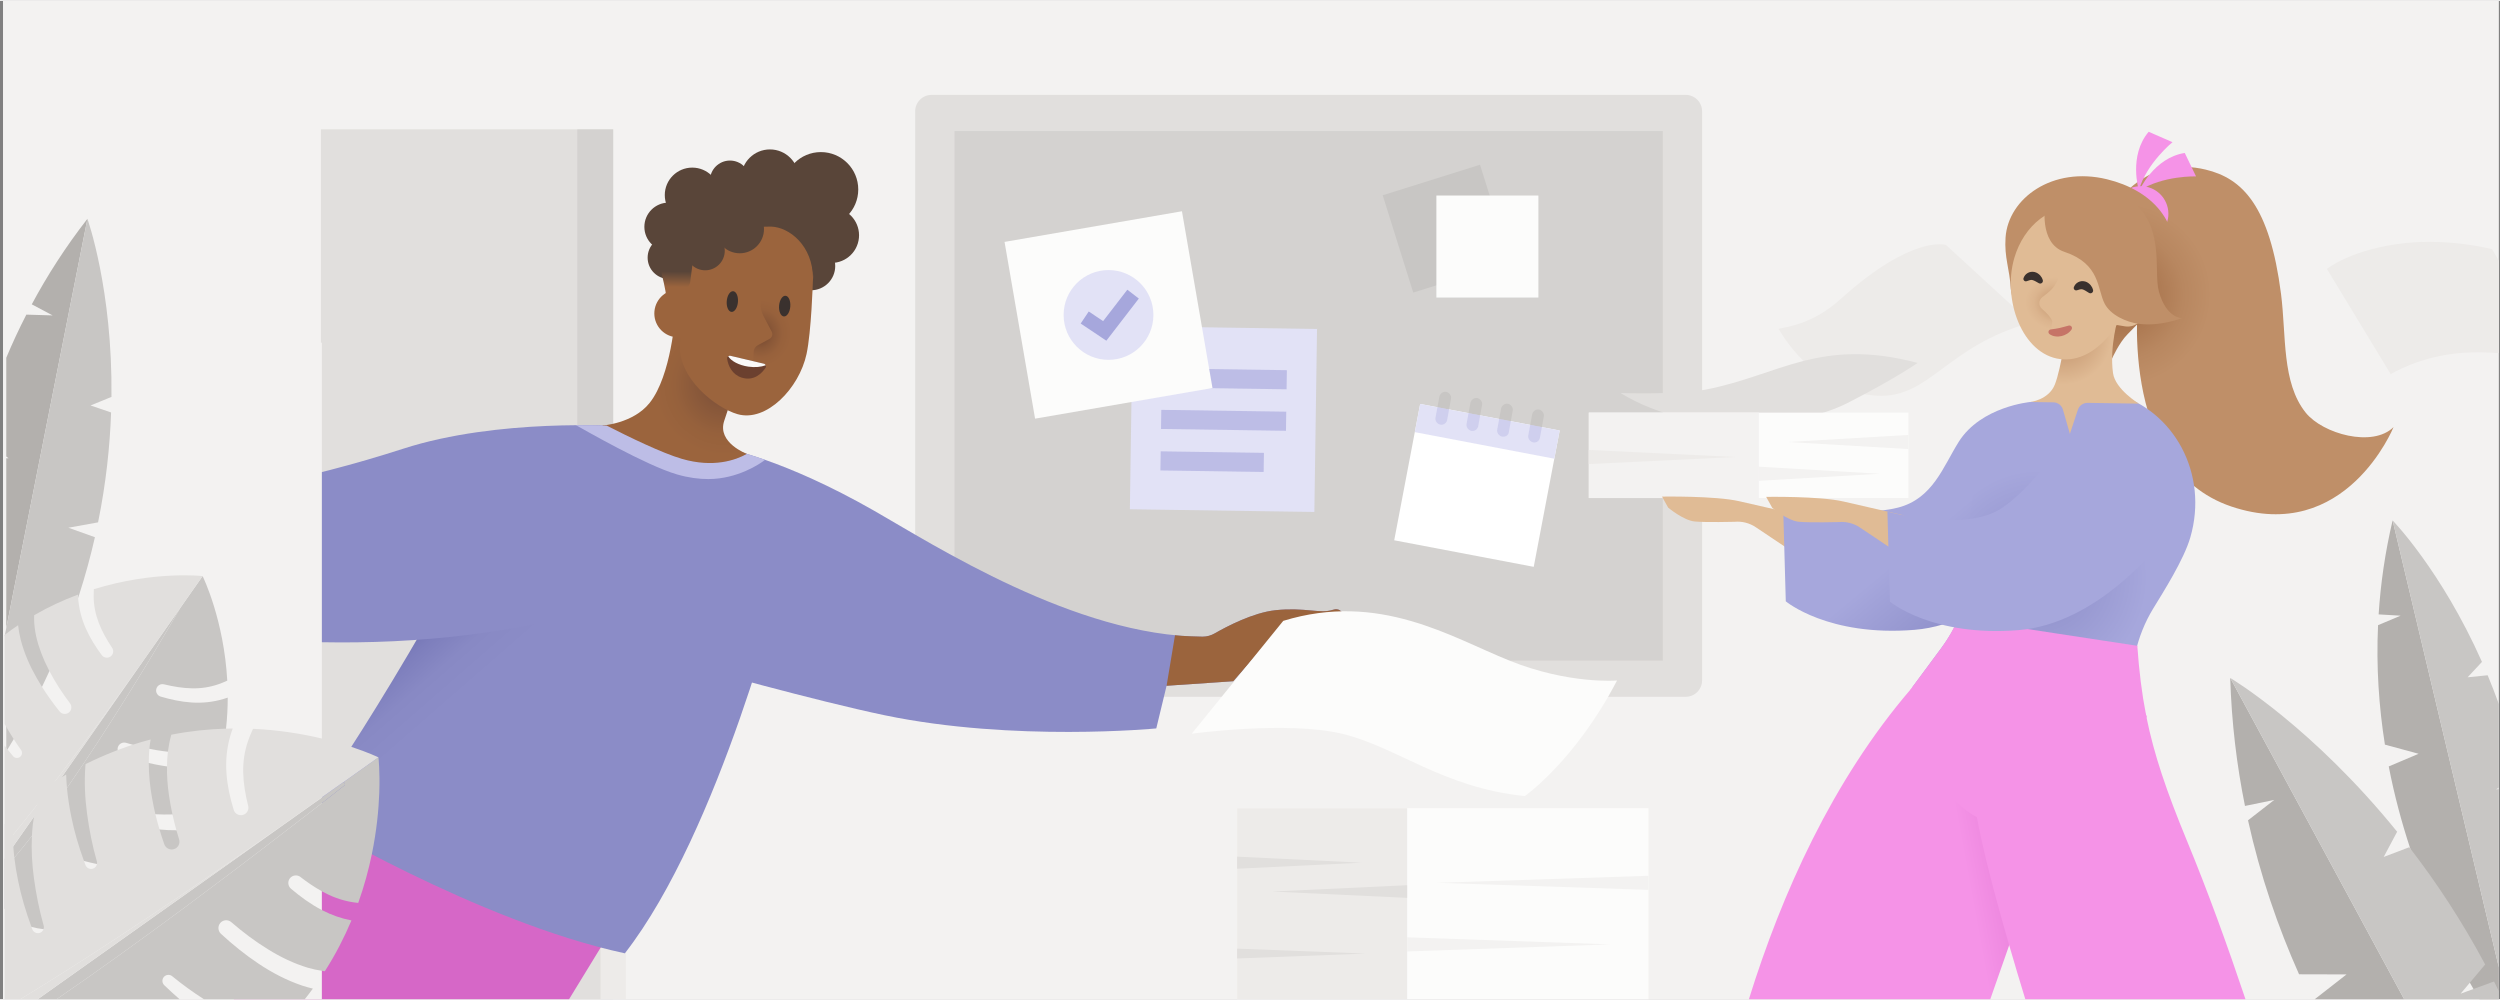 <svg width="550" height="220" viewBox="0 0 601 240" fill="none" xmlns="http://www.w3.org/2000/svg"><rect x="0" y="0" width="601" height="240" fill="#808080" stroke="none"/><g clip-path="url(#clip0)"><path d="M600.723 0H0.723V240H600.723V0Z" fill="#F3F2F1"></path><path d="M405.231 167.311H223.961C221.777 167.311 220.007 165.54 220.007 163.356V26.562C220.007 24.378 221.777 22.607 223.961 22.607H405.231C407.415 22.607 409.186 24.378 409.186 26.562V163.356C409.186 165.54 407.415 167.311 405.231 167.311Z" fill="#E1DFDD"></path><path opacity="0.5" d="M399.732 31.302H229.46V158.616H399.732V31.302Z" fill="#C8C6C4"></path><path d="M272.265 78.24L271.623 122.226L315.97 122.873L316.612 78.888L272.265 78.24Z" fill="#E2E2F6"></path><path d="M279.176 98.327L279.109 102.924L309.149 103.363L309.216 98.766L279.176 98.327Z" fill="#BDBDE6"></path><path d="M279.031 108.301L278.964 112.897L303.783 113.26L303.85 108.663L279.031 108.301Z" fill="#BDBDE6"></path><path d="M279.322 88.355L279.255 92.952L309.294 93.39L309.362 88.793L279.322 88.355Z" fill="#BDBDE6"></path><path d="M284.14 50.586L241.494 57.953L248.834 100.443L291.48 93.076L284.14 50.586Z" fill="#FCFCFB"></path><path d="M266.487 86.307C272.448 86.307 277.28 81.475 277.28 75.514C277.28 69.553 272.448 64.721 266.487 64.721C260.526 64.721 255.694 69.553 255.694 75.514C255.694 81.475 260.526 86.307 266.487 86.307Z" fill="#E2E2F6"></path><path d="M265.966 81.707L259.793 77.579L261.733 74.68L265.194 76.996L271.01 69.444L273.772 71.572L265.966 81.707Z" fill="#A6A7DC"></path><path d="M355.796 39.398L332.399 46.741L339.742 70.138L363.138 62.795L355.796 39.398Z" fill="#C8C6C4"></path><path d="M369.83 46.807H345.308V71.329H369.83V46.807Z" fill="#FCFCFB"></path><path d="M147.413 30.89H77.149V240H147.413V30.89Z" fill="#E1DFDD"></path><path opacity="0.5" d="M147.413 30.89H138.781V127.512H147.413V30.89Z" fill="#C8C6C4"></path><path d="M150.455 128.601H144.371V240H150.455V128.601Z" fill="#EDEBE9"></path><path d="M396.289 194.09H297.399V240H396.289V194.09Z" fill="#FCFCFB"></path><path d="M338.279 194.09H297.399V240H338.279V194.09Z" fill="#EDEBE9"></path><path d="M396.292 213.725L345.456 212.032L396.292 210.338V213.725Z" fill="#F3F2F1"></path><path d="M297.396 208.645L327.331 207.19L297.396 205.736V208.645Z" fill="#E1DFDD"></path><path d="M338.278 215.647L305.803 214.126L338.278 212.604V215.647Z" fill="#E1DFDD"></path><path d="M297.396 230.222L328.313 229.036L297.396 227.85V230.222Z" fill="#E1DFDD"></path><path d="M338.278 228.529L387.084 226.829L338.278 225.129V228.529Z" fill="#F3F2F1"></path><path d="M600.723 62.5V84.69C597.863 84.48 594.853 84.42 592.003 84.62C581.713 85.36 574.733 89.75 574.733 89.75L559.383 64.45C559.383 64.45 565.283 59.63 578.183 58.24C589.133 57.06 599.103 59.71 599.103 59.71L600.723 62.5Z" fill="#EDEBE9"></path><path d="M427.591 78.834C427.591 78.834 435.546 94.006 451.171 94.922C463.938 95.671 467.924 82.892 488.175 77.383L467.822 58.698C467.822 58.698 459.845 56.001 442.412 71.753C435.877 77.658 429.659 78.38 427.591 78.834Z" fill="#EDEBE9"></path><path d="M389.576 94.287C389.576 94.287 403.488 94.733 410.137 93.442C427.661 90.04 437.493 80.831 461.002 87.043C461.002 87.043 455.469 90.929 444.052 96.726C432.636 102.523 407.6 105.318 389.576 94.287Z" fill="url(#paint0_linear)"></path><path d="M458.78 99.001H381.951V119.525H458.78V99.001Z" fill="#FCFCFB"></path><path d="M422.835 99.001H381.951V119.525H422.835V99.001Z" fill="#F3F2F1"></path><path d="M381.951 111.363L417.204 109.663L381.951 107.963V111.363Z" fill="#EDEBE9"></path><path d="M458.78 107.757L429.737 106.057L458.78 104.357V107.757Z" fill="#F3F2F1"></path><path d="M422.835 115.39L451.878 113.691L422.835 111.991V115.39Z" fill="#F3F2F1"></path><path d="M435.989 135.847L422.072 126.531C420.582 125.534 418.796 125.079 417.011 125.24C417.011 125.24 410.098 125.421 407.404 125.165C404.71 124.91 401.026 121.834 401.026 121.834L399.55 119.179C399.55 119.179 412.347 118.971 418.101 120.29C423.854 121.608 432.557 123.6 432.557 123.6L435.989 135.847Z" fill="#E0BB95"></path><path d="M488.096 96.437C488.096 96.437 476.223 97.51 470.878 106.016C467.099 112.03 464.656 119.673 456.266 121.834C447.875 123.995 428.698 122.716 428.698 122.716L429.302 144.357C429.302 144.357 439.469 152.902 460.26 151.212C479.012 149.688 493.324 131.34 493.324 131.34L488.096 96.437Z" fill="url(#paint1_linear)"></path><path d="M509.953 47.338C509.953 47.338 516.87 37.358 530.251 40.575C539.034 42.685 545.63 49.177 548.359 70.461C549.643 80.484 548.496 91.776 554.29 99.002C558.372 104.094 570.393 107.461 575.407 102.474C575.407 102.474 563.947 130.824 536.436 121.573C508.529 112.189 514.187 69.779 514.187 69.779L509.953 47.338Z" fill="url(#paint2_radial)"></path><path d="M514.175 45.54C514.175 45.54 511.643 37.243 516.542 31.48L522.272 33.98C522.272 33.98 516.066 38.996 514.175 45.54Z" fill="#F593E7"></path><path d="M514.243 45.669C514.243 45.669 517.745 37.733 525.219 36.569L527.925 42.205C527.925 42.205 519.948 41.949 514.243 45.669Z" fill="#F593E7"></path><path d="M521.162 52.454C521.856 48.852 519.498 45.369 515.895 44.675C512.293 43.981 508.81 46.339 508.117 49.942C507.423 53.544 509.781 57.027 513.383 57.721C516.986 58.414 520.468 56.056 521.162 52.454Z" fill="#F593E7"></path><path d="M522.501 64.011C521.78 68.383 518.633 72.998 511.479 80.138C509.432 82.181 507.756 85.963 507.756 85.963C507.756 85.963 501.664 84.191 497.566 83.515C489.665 82.212 483.629 73.509 483.387 69.159C483.125 64.43 481.799 61.736 482.135 56.896C482.791 47.429 493.463 39.726 506.497 42.889C517.412 45.537 524.28 53.223 522.501 64.011Z" fill="url(#paint3_radial)"></path><path d="M488.491 153.586C505.446 156.513 516.632 173.713 513.475 192.002C510.318 210.292 494.013 222.746 477.057 219.819C460.102 216.892 448.916 199.693 452.073 181.403L488.491 153.586Z" fill="#F7B548"></path><path d="M496.169 189.31C495.849 190.25 495.249 191.99 494.409 194.38V194.39C492.479 199.96 489.289 209.1 485.459 220.04C484.669 222.29 483.849 224.63 483.009 227.03C481.549 231.19 480.029 235.54 478.469 240H420.439C428.309 214.7 440.489 187.5 459.289 165.55C459.469 165.4 459.659 165.26 459.839 165.12C464.949 161.35 470.729 161.15 476.169 163C480.659 164.52 484.919 167.44 488.369 170.91L488.529 171.07C489.379 171.94 490.179 172.84 490.919 173.76C491.119 174.01 491.319 174.25 491.509 174.5C495.469 179.67 497.519 185.36 496.169 189.31Z" fill="url(#paint4_linear)"></path><path d="M459.285 165.554C459.285 165.554 461.318 194.126 480.749 198.296C495.16 201.389 512.42 175.349 512.42 175.349L459.285 165.554Z" fill="#F593E7"></path><path d="M539.809 240H486.879C485.519 235.56 484.219 231.21 483.009 227.03C482.329 224.71 481.679 222.44 481.069 220.23C478.439 210.81 476.389 202.53 475.249 196.27C474.499 192.09 474.149 188.81 474.319 186.7C475.259 183.09 480.079 178.03 486.139 173.01C486.309 172.86 486.489 172.71 486.669 172.58C487.279 172.07 487.899 171.57 488.529 171.07C488.569 171.04 488.609 171.01 488.659 170.97C493.389 167.25 498.599 163.65 503.199 160.78C507.619 158.02 511.469 155.94 513.769 155.07C513.779 155.06 513.799 155.05 513.809 155.05C514.239 161.16 514.889 166.47 515.909 171.67C515.949 171.84 515.979 172.02 516.009 172.2V172.21C517.839 181.22 520.799 189.94 525.739 201.91C530.739 214.03 535.479 227.08 539.809 240Z" fill="#F593E7"></path><path d="M508.43 94.448C498.716 96.249 488.096 96.437 488.096 96.437C488.096 96.437 477.212 104.712 475.038 114.678C472.865 124.643 473.622 129.107 473.868 133.92C474.266 141.693 471.295 149.341 466.694 155.573L459.677 165.075L513.717 180.089L512.611 168.326C511.885 160.616 513.579 152.724 517.635 146.085C520.148 141.971 525.002 134.337 526.554 128.99C530.994 113.696 522.655 98.4 508.43 94.448Z" fill="url(#paint5_radial)"></path><path d="M466.694 155.573L459.285 165.554L513.806 180.701L516.07 171.985C511.056 162.52 513.452 157.754 513.806 155.052L470.764 148.487C469.673 150.985 468.32 153.37 466.694 155.573Z" fill="#F593E7"></path><path d="M507.965 89.475C507.079 83.01 509.264 75.957 509.264 75.957L496.997 77.733C496.997 77.733 495.559 88.328 493.977 92.261C492.499 95.939 488.096 96.437 488.096 96.437L493.632 96.521C494.754 96.538 495.72 97.319 495.971 98.413L497.603 104.093L499.472 98.447C499.763 97.371 500.747 96.629 501.862 96.646L514.187 96.834C514.187 96.834 508.504 93.402 507.965 89.475Z" fill="url(#paint6_radial)"></path><path d="M490.098 67.171C490.31 65.886 489.923 64.752 489.234 64.638C488.545 64.525 487.814 65.474 487.602 66.76C487.39 68.045 487.777 69.179 488.466 69.293C489.156 69.406 489.886 68.457 490.098 67.171Z" fill="#3A312E"></path><path d="M502.17 69.229C502.382 67.944 501.995 66.81 501.306 66.696C500.616 66.583 499.886 67.532 499.674 68.818C499.462 70.103 499.849 71.237 500.538 71.351C501.228 71.465 501.958 70.515 502.17 69.229Z" fill="#3A312E"></path><path d="M501.103 49.729C493.109 48.411 486.511 54.039 484.241 61.817C481.314 71.847 486.139 84.967 495.264 86.129C504.066 87.249 511.516 76.742 513.19 66.59C514.508 58.596 509.097 51.047 501.103 49.729Z" fill="#E0BB95"></path><path d="M495.91 61.785L486.991 60.314L485.807 77.56L492.798 80.656L495.91 61.785Z" fill="url(#paint7_radial)"></path><path d="M490.864 74.021C491.952 74.972 493.173 76.204 493.384 77.103C495.801 75.159 495.99 68.793 495.938 65.797C495.932 65.455 495.461 65.369 495.331 65.686C494.87 66.816 494.155 68.329 493.334 69.226C492.773 69.839 491.83 70.597 490.974 71.239C490.062 71.922 490.006 73.271 490.864 74.021Z" fill="#E0BB95"></path><path d="M510.854 78.256L506.717 77.573L508.017 69.69L512.154 70.373C514.331 70.732 515.805 72.787 515.446 74.964V74.964C515.087 77.141 513.031 78.615 510.854 78.256Z" fill="#E0BB95"></path><path d="M491.708 48.815C491.708 48.815 490.017 58.256 496.276 60.342C505 63.25 504.138 69.317 505.964 72.816C507.406 75.581 511.232 77.246 514.118 77.642C519.282 78.35 524.537 76.28 524.537 76.28C524.537 76.28 520.825 76.37 519.01 69.948C517.555 64.801 521.002 53.1 510.729 46.816C505.709 43.745 497.926 43.511 491.708 48.815Z" fill="#BF8F68"></path><path d="M461.023 135.914L447.106 126.598C445.617 125.601 443.83 125.145 442.045 125.307C442.045 125.307 435.132 125.488 432.438 125.232C429.744 124.977 426.06 121.901 426.06 121.901L424.584 119.246C424.584 119.246 437.381 119.038 443.135 120.356C448.888 121.674 457.591 123.667 457.591 123.667L461.023 135.914Z" fill="#E0BB95"></path><path d="M453.732 122.783L454.336 144.424C454.336 144.424 464.503 152.969 485.294 151.279C504.047 149.755 518.358 131.407 518.358 131.407L513.269 97.43C513.269 97.43 504.017 96.502 496.447 105.754C493.815 108.972 487.691 117.576 481.3 121.901C472.308 127.987 453.732 122.783 453.732 122.783Z" fill="#A6A7DC"></path><path d="M498.567 68.803C498.776 68.302 499.072 67.918 499.583 67.643C500.075 67.362 500.757 67.308 501.311 67.481C501.882 67.653 502.267 67.994 502.583 68.343C502.719 68.524 502.853 68.712 502.954 68.906C503.032 69.114 503.128 69.302 503.177 69.517C503.258 69.867 503.04 70.216 502.69 70.296C502.527 70.334 502.363 70.307 502.227 70.231L502.185 70.207C501.857 70.023 501.579 69.846 501.338 69.684C501.09 69.56 500.88 69.418 500.726 69.392C500.572 69.342 500.47 69.322 500.275 69.327C500.096 69.332 499.8 69.437 499.545 69.513L499.275 69.592C498.964 69.684 498.637 69.506 498.545 69.195C498.506 69.061 498.517 68.923 498.567 68.803Z" fill="#3A312E"></path><path d="M497.995 79.023C497.684 79.459 497.348 79.772 496.934 80.031C496.529 80.292 496.071 80.473 495.593 80.592C495.113 80.704 494.606 80.738 494.11 80.663C493.613 80.614 493.137 80.407 492.728 80.141C492.438 79.952 492.356 79.564 492.545 79.273C492.646 79.117 492.806 79.021 492.977 78.996L493.072 78.982C493.856 78.868 494.475 78.811 495.142 78.645C495.474 78.576 495.806 78.481 496.153 78.386C496.488 78.286 496.874 78.172 497.218 78.096L497.359 78.065C497.691 77.991 498.02 78.2 498.094 78.532C498.133 78.708 498.091 78.886 497.995 79.023Z" fill="#C67467"></path><path d="M486.461 66.637C486.655 66.133 486.934 65.743 487.425 65.45C487.897 65.152 488.564 65.058 489.131 65.199C489.715 65.338 490.118 65.665 490.454 66C490.598 66.176 490.739 66.359 490.85 66.549C490.936 66.754 491.039 66.939 491.097 67.152C491.191 67.498 490.986 67.855 490.64 67.949C490.478 67.993 490.313 67.972 490.175 67.901L490.131 67.878C489.797 67.707 489.513 67.544 489.269 67.394C489.019 67.287 488.807 67.155 488.654 67.139C488.501 67.099 488.392 67.084 488.191 67.102C488.006 67.118 487.712 67.237 487.458 67.32L487.195 67.407C486.886 67.509 486.553 67.341 486.452 67.032C486.407 66.898 486.414 66.759 486.461 66.637Z" fill="#3A312E"></path><path d="M600.723 232.36V240H596.073C595.593 239.21 595.113 238.4 594.623 237.55C594.333 237.06 594.043 236.55 593.753 236.04C588.983 227.63 583.643 216.66 579.413 203.76C577.383 197.6 575.603 191.01 574.253 184.05L581.433 181.01L573.333 178.81C571.893 169.76 571.223 160.13 571.683 150.09L577.103 147.81L571.823 147.5C572.293 140.17 573.363 132.63 575.183 124.91L600.723 232.36Z" fill="#B3B0AD"></path><path d="M600.723 189.11L600.073 189.56L600.723 189.5V232.36L575.183 124.91C575.183 124.91 586.903 136.94 596.663 158.92L593.213 162.62L598.033 162.13C598.953 164.35 599.863 166.66 600.723 169.06V189.11Z" fill="#C8C6C4"></path><path d="M1.113 150.765V152.425C0.983 152.525 0.853 152.625 0.723 152.735L1.113 150.765Z" fill="#F3F2F1"></path><path d="M174.692 107.669C174.692 107.669 188.351 110.126 210.206 122.618C224.427 130.746 258.708 152.801 289.101 152.856C290.137 152.858 291.146 152.569 292.043 152.052C294.761 150.487 301.195 147.078 306.604 146.496C313.67 145.735 317.365 147.415 320.408 146.401C323.451 145.386 324.161 150.255 319.293 150.965C314.424 151.675 305.258 153.522 305.258 153.522L296.472 163.563L280.446 164.657L277.97 174.912C277.97 174.912 243.751 178.219 212.658 171.745C196.214 168.321 167.341 160.239 167.341 160.239L174.692 107.669Z" fill="#8B8CC7"></path><path d="M280.446 164.657L296.472 163.563L305.258 153.522C305.258 153.522 314.424 151.675 319.293 150.965C324.161 150.255 323.451 145.386 320.408 146.401C317.365 147.415 313.67 145.735 306.605 146.496C301.195 147.078 294.761 150.486 292.043 152.052C291.146 152.569 290.137 152.858 289.101 152.856C289.101 152.856 284.064 152.745 282.469 152.514L280.446 164.657Z" fill="#9B643D"></path><path d="M124.749 118.66C120.558 132.271 131.814 147.816 149.889 153.381C167.964 158.946 186.014 152.423 190.204 138.812C194.395 125.2 177.984 108.089 165.064 104.09C146.998 98.498 128.939 105.048 124.749 118.66Z" fill="#8B8CC7"></path><path d="M150.693 217.17C150.693 217.17 148.153 221.42 144.403 227.59C142.203 231.22 139.583 235.51 136.813 240H56.263L40.243 233.37C52.663 222.13 65.303 206.45 73.073 196.2C73.073 196.19 73.083 196.19 73.093 196.19C73.093 196.18 73.093 196.17 73.103 196.17C73.103 196.17 73.153 196.11 73.243 195.98C74.133 194.81 74.953 193.72 75.703 192.71C75.723 192.69 75.733 192.66 75.753 192.64C76.343 191.85 76.883 191.11 77.373 190.44C77.433 190.36 77.483 190.29 77.543 190.21C79.583 187.41 80.753 185.73 80.753 185.73L83.683 187.05L91.173 190.41L150.693 217.17Z" fill="#D667C7"></path><path d="M121.747 114.406C135.276 119.995 188.351 138.021 188.351 138.021C188.351 138.021 173.172 199.471 150.216 228.978C114.844 221.356 73.103 196.173 73.103 196.173C73.103 196.173 94.182 167.499 121.747 114.406Z" fill="url(#paint8_linear)"></path><path d="M185.094 49.569C188.918 49.569 192.018 46.469 192.018 42.645C192.018 38.821 188.918 35.721 185.094 35.721C181.269 35.721 178.169 38.821 178.169 42.645C178.169 46.469 181.269 49.569 185.094 49.569Z" fill="#594539"></path><path d="M197.339 54.334C202.302 54.334 206.325 50.311 206.325 45.348C206.325 40.385 202.302 36.362 197.339 36.362C192.376 36.362 188.353 40.385 188.353 45.348C188.353 50.311 192.376 54.334 197.339 54.334Z" fill="#594539"></path><path d="M175.486 48.034C178.148 48.034 180.305 45.877 180.305 43.215C180.305 40.553 178.148 38.396 175.486 38.396C172.825 38.396 170.667 40.553 170.667 43.215C170.667 45.877 172.825 48.034 175.486 48.034Z" fill="#594539"></path><path d="M166.419 53.303C170.067 53.303 173.025 50.346 173.025 46.698C173.025 43.049 170.067 40.092 166.419 40.092C162.771 40.092 159.813 43.049 159.813 46.698C159.813 50.346 162.771 53.303 166.419 53.303Z" fill="#594539"></path><path d="M206.221 58.315C207.303 54.8 205.331 51.074 201.816 49.992C198.301 48.909 194.575 50.882 193.492 54.396C192.41 57.911 194.382 61.638 197.897 62.72C201.412 63.802 205.139 61.83 206.221 58.315Z" fill="#594539"></path><path d="M160.734 60.164C163.953 60.164 166.562 57.555 166.562 54.336C166.562 51.118 163.953 48.508 160.734 48.508C157.515 48.508 154.906 51.118 154.906 54.336C154.906 57.555 157.515 60.164 160.734 60.164Z" fill="#594539"></path><path d="M194.96 69.583C198.179 69.583 200.788 66.974 200.788 63.755C200.788 60.536 198.179 57.927 194.96 57.927C191.741 57.927 189.132 60.536 189.132 63.755C189.132 66.974 191.741 69.583 194.96 69.583Z" fill="#594539"></path><path d="M160.818 66.865C163.65 66.865 165.946 64.57 165.946 61.738C165.946 58.906 163.65 56.61 160.818 56.61C157.986 56.61 155.69 58.906 155.69 61.738C155.69 64.57 157.986 66.865 160.818 66.865Z" fill="#594539"></path><path d="M185.54 80.273C189.516 80.619 188.366 75.208 188.712 71.232L194.342 62.501C195.147 53.258 188.307 45.114 179.065 44.309L176.609 44.095C167.366 43.29 159.437 50.151 158.417 59.372C157.915 63.9 160.447 68.516 160.242 73.284C160.038 78.052 185.54 80.273 185.54 80.273Z" fill="url(#paint9_linear)"></path><path d="M308.493 149.054L286.493 176.183C286.493 176.183 309.396 173.053 322.578 176.183C335.759 179.314 346.788 189.159 366.57 191.177C366.57 191.177 378.714 182.667 388.735 163.389C388.735 163.389 377.201 164.378 362.867 158.611C348.794 152.949 331.561 141.969 308.493 149.054Z" fill="#FCFCFB"></path><path d="M148.707 102.249C148.707 102.249 119.754 100.299 96.932 107.67C74.11 115.041 46.558 121.01 31.039 118.66V149.173C31.039 149.173 80.163 160.713 132.634 148.962L162.384 129.096L148.707 102.249Z" fill="#8B8CC7"></path><path d="M144.764 102.092C144.764 102.092 152.176 101.666 156.172 96.657C161.424 90.072 162.34 75.396 162.34 75.396L172.131 78.41L180.708 81.051C180.708 81.051 175.738 96.077 174.1 100.972C172.334 106.249 179.592 108.931 179.592 108.931C179.592 108.931 173.784 113.278 163.435 110.155C155.661 107.809 144.764 102.092 144.764 102.092Z" fill="url(#paint10_radial)"></path><path d="M162.736 113.844C165.509 114.65 168.029 114.968 170.278 114.968C177.266 114.968 182.72 111.31 183.924 110.343C182.551 109.873 180.605 109.235 179.55 108.92C176.873 110.406 171.531 112.323 163.93 110.111C159.182 108.731 151.175 104.839 145.842 102.116C144.203 102.06 141.208 102.007 138.454 102.015C140.338 103.032 155.234 111.661 162.736 113.844Z" fill="#BDBDE6"></path><path d="M177.309 99.367C184.245 101.351 192.124 93.141 193.895 84.897C195.048 79.527 195.414 67.457 195.414 67.457C196.145 59.056 189.929 51.654 181.528 50.922C173.128 50.191 165.726 56.407 164.994 64.808L163.475 82.248C162.744 90.648 172.083 97.873 177.309 99.367Z" fill="#9B643D"></path><path d="M177.402 72.403C177.514 71.029 177.002 69.867 176.258 69.806C175.514 69.746 174.82 70.81 174.708 72.183C174.596 73.557 175.108 74.719 175.852 74.78C176.596 74.84 177.29 73.776 177.402 72.403Z" fill="#3A312E"></path><path d="M189.602 92.101L180.874 91.158L181.178 84.296C181.233 83.666 181.6 83.106 182.156 82.805L185.001 81.266C185.621 80.931 185.855 80.16 185.526 79.537L183.501 75.696C183.018 74.781 182.807 73.746 182.893 72.715L183.837 65.003L192.205 65.908L189.602 92.101Z" fill="url(#paint11_radial)"></path><path d="M175.6 85.332L183.639 87.233C184.082 87.338 184.286 87.849 184.033 88.227C183.216 89.445 181.307 91.541 178.266 90.566C176.046 89.853 175.025 87.741 174.8 86.029C174.742 85.586 175.165 85.23 175.6 85.332Z" fill="#6B402F"></path><path d="M183.639 87.233C183.85 87.283 184.002 87.428 184.081 87.605C182.978 88.026 181.485 88.175 179.875 87.936C177.612 87.599 175.779 86.6 175.058 85.454C175.207 85.343 175.4 85.285 175.6 85.333L183.639 87.233Z" fill="#FAF9F8"></path><path d="M189.987 73.5C190.099 72.126 189.587 70.964 188.843 70.903C188.099 70.842 187.405 71.906 187.293 73.28C187.181 74.653 187.693 75.816 188.437 75.876C189.181 75.937 189.875 74.873 189.987 73.5Z" fill="#3A312E"></path><path d="M157.324 74.627C157.032 77.78 159.351 80.573 162.504 80.865C162.718 80.885 165.487 81.116 165.697 81.112C168.581 81.062 168.47 78.624 168.743 75.685C169.013 72.774 169.786 69.376 167.002 68.764C166.771 68.713 163.804 69.469 163.563 69.447C160.41 69.155 157.617 71.474 157.324 74.627Z" fill="#9B643D"></path><path d="M168.808 45.203L196.648 45.21L197.82 57.582L195.456 66.811C195.421 58.797 189.711 54.407 185.383 54.276C182.509 54.189 173.917 55.141 173.917 55.141C170.751 54.865 167.827 56.851 166.916 59.895L165.931 67.557C165.781 68.723 164.733 69.559 163.562 69.447L164.258 56.029L168.808 45.203Z" fill="url(#paint12_linear)"></path><path d="M177.838 60.689C181.056 60.689 183.666 58.08 183.666 54.861C183.666 51.642 181.056 49.033 177.838 49.033C174.619 49.033 172.01 51.642 172.01 54.861C172.01 58.08 174.619 60.689 177.838 60.689Z" fill="#594539"></path><path d="M169.533 60.766C172.752 60.766 175.361 58.157 175.361 54.938C175.361 51.72 172.752 49.11 169.533 49.11C166.314 49.11 163.705 51.72 163.705 54.938C163.705 58.157 166.314 60.766 169.533 60.766Z" fill="#594539"></path><path d="M174.028 61.461C174.792 58.978 173.399 56.347 170.917 55.582C168.434 54.818 165.803 56.211 165.038 58.693C164.274 61.176 165.667 63.807 168.149 64.572C170.632 65.336 173.263 63.943 174.028 61.461Z" fill="#594539"></path><path d="M77.373 82.17H28.763V240H77.373V82.17Z" fill="#F3F2F1"></path><path d="M21.016 52.405L1.506 150.765V109.965L2.046 109.985L1.506 109.535V85.805C2.956 82.345 4.556 78.885 6.336 75.435L12.656 75.625L7.636 72.965C11.366 66.005 15.786 59.115 21.016 52.405Z" fill="#B3B0AD"></path><path d="M26.796 95.215L21.766 97.275L26.706 98.955C26.426 107.055 25.496 115.945 23.576 125.375L16.436 126.665L22.816 128.945C21.796 133.445 20.546 138.075 19.026 142.785C17.146 148.645 14.846 154.645 12.066 160.735C11.486 162.005 10.886 163.285 10.266 164.565C8.246 168.735 5.996 172.935 3.486 177.165C2.996 178.005 2.496 178.845 1.976 179.685C1.816 179.945 1.666 180.195 1.506 180.455V152.425C1.376 152.525 1.246 152.625 1.116 152.735L1.506 150.765L21.016 52.405C21.016 52.405 27.096 69.385 26.796 95.215Z" fill="#C8C6C4"></path><path d="M54.746 167.505C54.746 169.905 54.616 172.395 54.336 174.965C54.196 176.295 54.006 177.635 53.776 179.005C53.356 179.205 52.916 179.385 52.486 179.535C51.146 180.005 49.726 180.325 48.276 180.525C45.696 180.855 43.026 180.815 40.366 180.515C40.016 180.475 39.656 180.435 39.306 180.385C38.166 180.235 37.036 180.045 35.906 179.815C34.566 179.535 33.236 179.215 31.906 178.835C31.376 178.695 30.846 178.535 30.316 178.375C29.486 178.125 28.596 178.595 28.336 179.425C28.266 179.665 28.246 179.905 28.286 180.125C28.376 180.695 28.766 181.185 29.346 181.385C31.446 182.105 33.586 182.735 35.766 183.225C36.766 183.465 37.766 183.665 38.776 183.835C39.226 183.915 39.686 183.985 40.146 184.045C42.946 184.445 45.806 184.575 48.706 184.305C50.096 184.155 51.476 183.915 52.846 183.545C52.176 186.315 51.316 189.115 50.206 191.965C49.926 192.695 49.626 193.405 49.346 194.095C47.476 194.875 45.256 195.305 43.036 195.485C42.516 195.525 41.986 195.565 41.456 195.585C40.106 195.635 38.736 195.615 37.356 195.545C36.046 195.485 34.736 195.355 33.426 195.185C30.196 194.775 26.976 194.145 23.806 193.265V193.275C23.156 193.085 22.486 193.475 22.306 194.115C22.136 194.725 22.476 195.365 23.056 195.585C26.246 196.755 29.526 197.745 32.896 198.405C34.696 198.755 36.506 199.045 38.346 199.205C39.686 199.345 41.036 199.405 42.406 199.395C42.686 199.395 42.976 199.395 43.256 199.385C44.496 199.345 45.746 199.265 47.006 199.075C45.166 202.675 43.136 205.775 41.016 208.445C40.206 208.595 39.376 208.685 38.546 208.755C35.396 209.015 32.146 208.875 28.926 208.465C27.056 208.225 25.176 207.905 23.306 207.515C22.256 207.295 21.216 207.045 20.186 206.775C19.896 206.705 19.606 206.625 19.316 206.545H19.306C18.666 206.365 17.986 206.745 17.806 207.385C17.646 208.005 17.976 208.635 18.556 208.845C21.756 210.025 25.036 211.015 28.406 211.675C31.296 212.245 34.226 212.645 37.236 212.665C27.886 221.905 17.386 223.975 10.466 223.175C9.406 223.055 8.436 222.865 7.556 222.625V222.615C7.206 222.525 6.876 222.425 6.556 222.315C3.956 221.405 2.236 219.915 1.116 218.245V208.605C1.876 207.785 2.646 206.905 3.446 205.985V205.975C4.816 204.375 6.226 202.615 7.676 200.755C10.416 197.235 13.256 193.305 16.096 189.225C18.566 185.675 21.026 182.005 23.406 178.365C33.566 162.825 42.206 147.935 43.396 145.865L43.426 145.825C43.426 145.825 43.426 145.815 43.436 145.815L48.706 138.295C48.916 138.715 53.826 148.895 54.636 163.425C54.456 163.505 54.296 163.565 54.126 163.655C53.616 163.875 53.106 164.085 52.586 164.265C50.536 164.985 48.386 165.325 46.166 165.275C43.936 165.235 41.676 164.855 39.436 164.315H39.416C38.596 164.105 37.776 164.615 37.576 165.425C37.376 166.225 37.846 167.025 38.616 167.255C40.996 167.955 43.456 168.505 46.016 168.675C48.576 168.855 51.246 168.585 53.746 167.825C54.076 167.725 54.406 167.615 54.746 167.505Z" fill="#C8C6C4"></path><path d="M43.396 145.865C42.206 147.935 33.566 162.825 23.406 178.365C21.026 182.005 18.566 185.675 16.096 189.225C13.256 193.305 10.416 197.235 7.676 200.755C6.226 202.615 4.816 204.375 3.446 205.975V205.985C2.646 206.905 1.876 207.785 1.116 208.605V206.215L3.196 203.245V203.235L8.186 196.115L14.816 186.655L34.776 158.155L35.826 156.665L37.146 154.785C37.426 154.395 37.696 154.025 37.956 153.645L38.356 153.065C38.626 152.685 38.886 152.315 39.136 151.955C39.376 151.615 39.606 151.285 39.816 150.975L39.846 150.935L40.936 149.385L41.066 149.195L41.406 148.705L41.926 147.965L42.296 147.435L43.396 145.865Z" fill="#C8C6C4"></path><path d="M34.776 158.155L14.796 186.665H14.786L8.196 196.065V196.075L3.196 203.195C3.196 203.195 3.196 203.195 3.196 203.205L1.116 206.175V202.915C1.766 202.155 2.426 201.355 3.106 200.535C4.946 198.305 6.886 195.875 8.886 193.315V193.305C10.326 191.465 11.786 189.565 13.256 187.625C13.256 187.625 13.266 187.625 13.266 187.615C20.946 177.525 28.926 166.415 34.776 158.155Z" fill="#E1DFDD"></path><path d="M48.706 138.285V138.295L43.436 145.815C43.466 145.745 43.496 145.705 43.516 145.675C43.396 145.835 42.976 146.445 42.296 147.435L41.926 147.965L41.406 148.705L41.066 149.195L40.936 149.385L39.846 150.935L39.816 150.975C39.606 151.285 39.376 151.615 39.136 151.955C38.886 152.315 38.626 152.685 38.356 153.065L37.146 154.785L35.826 156.665L34.776 158.155C28.926 166.415 20.946 177.525 13.266 187.615C13.266 187.625 13.256 187.625 13.256 187.625C11.786 189.565 10.326 191.465 8.886 193.305V193.315C6.886 195.875 4.946 198.305 3.106 200.535C2.426 201.355 1.766 202.155 1.116 202.915V179.075C1.266 179.285 1.426 179.485 1.586 179.685C2.096 180.325 2.616 180.965 3.146 181.585C3.536 182.065 4.256 182.155 4.776 181.795C5.326 181.405 5.456 180.645 5.066 180.095H5.056C4.376 179.135 3.716 178.155 3.096 177.165C2.396 176.075 1.746 174.965 1.116 173.835V152.425C2.186 151.605 3.266 150.835 4.346 150.105C4.476 151.295 4.706 152.485 4.986 153.625C5.846 156.905 7.196 159.955 8.826 162.795C9.166 163.395 9.516 163.985 9.876 164.565C11.236 166.765 12.736 168.855 14.336 170.845C14.866 171.495 15.836 171.625 16.526 171.115C17.226 170.585 17.356 169.595 16.846 168.895C14.976 166.425 13.286 163.835 11.876 161.125C11.806 160.995 11.736 160.865 11.676 160.735C10.346 158.165 9.306 155.475 8.686 152.745C8.386 151.315 8.196 149.865 8.196 148.445C8.196 148.195 8.196 147.945 8.216 147.695C11.716 145.665 15.226 144.055 18.636 142.785C18.676 142.775 18.706 142.755 18.746 142.745C18.746 142.925 18.756 143.105 18.766 143.275C18.916 145.875 19.566 148.485 20.606 150.825C21.636 153.175 22.986 155.305 24.466 157.295C24.936 157.935 25.856 158.105 26.526 157.655C27.236 157.185 27.426 156.245 26.956 155.535L26.946 155.525C25.666 153.605 24.536 151.605 23.746 149.535C22.946 147.455 22.526 145.325 22.516 143.145C22.506 142.595 22.526 142.045 22.556 141.485V141.445C37.026 136.965 48.706 138.285 48.706 138.285Z" fill="#E1DFDD"></path><path d="M37.15 154.789L37.953 153.648C37.695 154.021 37.424 154.395 37.15 154.789Z" fill="#C8C6C4"></path><path d="M38.358 153.064L39.134 151.958C38.886 152.317 38.629 152.69 38.358 153.064Z" fill="#C8C6C4"></path><path d="M39.133 151.958L39.818 150.974C39.603 151.289 39.377 151.62 39.133 151.958Z" fill="#C8C6C4"></path><path d="M41.922 147.968L41.405 148.701C41.59 148.44 41.759 148.2 41.922 147.968Z" fill="#E1DFDD"></path><path d="M43.4 145.869L41.922 147.968C42.965 146.463 43.543 145.62 43.543 145.62C43.543 145.62 43.502 145.689 43.425 145.821L43.4 145.869Z" fill="#E1DFDD"></path><path d="M91.176 190.41C91.036 194.35 90.566 199.44 89.386 205.17C88.626 208.84 87.576 212.78 86.116 216.86C83.686 216.63 81.326 215.98 79.056 214.92C78.546 214.68 78.046 214.43 77.546 214.16C77.486 214.12 77.426 214.09 77.376 214.06C75.596 213.08 73.886 211.91 72.246 210.64L72.226 210.62C71.436 210.02 70.306 210.16 69.686 210.95C69.096 211.72 69.216 212.81 69.946 213.44C72.176 215.33 74.576 217.11 77.276 218.52C77.306 218.54 77.346 218.56 77.376 218.57C77.436 218.6 77.486 218.63 77.546 218.66C79.696 219.78 82.066 220.61 84.486 221.07C82.796 225.09 80.696 229.21 78.086 233.29C77.906 233.27 77.726 233.24 77.546 233.21C77.486 233.21 77.426 233.2 77.376 233.18C76.256 233.02 75.136 232.76 74.026 232.45C70.686 231.45 67.436 229.89 64.376 227.98C61.296 226.09 58.376 223.88 55.606 221.49C54.836 220.81 53.636 220.89 52.966 221.67C52.306 222.44 52.376 223.59 53.106 224.28C55.916 226.87 58.916 229.31 62.146 231.46C65.376 233.62 68.866 235.46 72.676 236.75C73.506 237.02 74.356 237.26 75.216 237.46C74.596 238.31 73.956 239.15 73.276 240H48.996C46.376 238.31 43.836 236.48 41.406 234.49C40.906 234.07 40.206 234.05 39.696 234.4C39.576 234.47 39.466 234.57 39.376 234.68C38.896 235.27 38.946 236.11 39.476 236.63C40.666 237.78 41.896 238.91 43.156 240H13.636C18.726 236.51 23.766 232.96 28.766 229.36C33.996 225.61 39.186 221.81 44.356 217.99C45.116 217.42 45.866 216.86 46.626 216.29C51.946 212.32 57.256 208.34 62.536 204.3C66.056 201.62 69.576 198.92 73.076 196.2C73.076 196.19 73.086 196.19 73.096 196.19C73.106 196.18 73.116 196.18 73.116 196.18C74.536 195.07 75.956 193.97 77.376 192.87C77.436 192.82 77.486 192.78 77.546 192.74C79.296 191.37 81.046 190 82.786 188.63C82.956 188.51 82.996 188.26 82.866 188.08C82.766 187.94 82.586 187.88 82.426 187.94L83.686 187.05L90.976 181.87C90.976 181.87 91.366 185.11 91.176 190.41Z" fill="#C8C6C4"></path><path d="M82.786 188.63C81.046 190 79.296 191.37 77.546 192.74C77.486 192.78 77.436 192.82 77.376 192.87C75.956 193.97 74.536 195.07 73.116 196.18C73.116 196.18 73.106 196.18 73.096 196.19C73.086 196.19 73.076 196.19 73.076 196.2C69.576 198.92 66.056 201.62 62.536 204.3C57.256 208.34 51.946 212.32 46.626 216.29C45.866 216.86 45.116 217.42 44.356 217.99C39.186 221.81 33.996 225.61 28.766 229.36C23.766 232.96 18.726 236.51 13.636 240H9.106L28.766 226.04L75.406 192.92H75.416L75.706 192.71L77.376 191.53L77.546 191.41L82.416 187.95L82.426 187.94C82.586 187.88 82.766 187.94 82.866 188.08C82.996 188.26 82.956 188.51 82.786 188.63Z" fill="#C8C6C4"></path><path d="M82.416 187.95L77.546 191.41L77.376 191.53L75.706 192.71L75.416 192.92H75.406L28.766 226.02L9.066 240H4.896C12.936 235.11 20.886 230.03 28.766 224.84C33.416 221.79 38.046 218.7 42.656 215.59C53.666 208.14 64.606 200.57 75.456 192.86C75.556 192.8 75.656 192.73 75.756 192.64C76.296 192.27 76.836 191.89 77.376 191.49C77.436 191.47 77.486 191.43 77.546 191.37C79.136 190.26 80.726 189.12 82.306 187.99C82.336 187.97 82.376 187.95 82.416 187.95Z" fill="#E1DFDD"></path><path d="M90.976 181.87L83.686 187.05L82.426 187.94L82.416 187.95C82.376 187.95 82.336 187.97 82.306 187.99C80.726 189.12 79.136 190.26 77.546 191.37C77.486 191.43 77.436 191.47 77.376 191.49C76.836 191.89 76.296 192.27 75.756 192.64C75.656 192.73 75.556 192.8 75.456 192.86C64.606 200.57 53.666 208.14 42.656 215.59C38.046 218.7 33.416 221.79 28.766 224.84C20.886 230.03 12.936 235.11 4.896 240H1.116V197.96C1.816 197.15 2.566 196.34 3.366 195.54C3.216 196.8 3.156 198.06 3.116 199.3C3.106 199.71 3.106 200.12 3.106 200.53C3.106 201.42 3.146 202.31 3.196 203.19C3.196 203.19 3.196 203.19 3.196 203.2V203.24C3.256 204.15 3.336 205.07 3.446 205.97V205.98C3.666 207.86 3.976 209.72 4.356 211.55C5.116 215.34 6.236 219.02 7.556 222.61V222.62C7.616 222.82 7.696 223 7.766 223.2C8.026 223.89 8.786 224.29 9.506 224.08C9.656 224.04 9.786 223.98 9.906 223.9C10.166 223.72 10.366 223.46 10.466 223.17C10.566 222.9 10.586 222.6 10.496 222.3C9.436 218.55 8.676 214.73 8.156 210.92C7.696 207.52 7.506 204.09 7.676 200.75C7.696 200.34 7.716 199.93 7.746 199.53C7.826 198.38 7.966 197.23 8.186 196.11C8.186 196.09 8.186 196.08 8.196 196.07V196.06C8.366 195.11 8.596 194.18 8.886 193.31V193.3C9.336 191.91 9.916 190.65 10.676 189.6C10.796 189.43 10.936 189.25 11.086 189.08C11.786 188.59 12.506 188.1 13.256 187.62C13.256 187.62 13.266 187.62 13.266 187.61C13.766 187.3 14.266 186.98 14.786 186.66H14.796C14.806 186.65 14.806 186.65 14.816 186.65C15.176 186.42 15.536 186.21 15.906 185.99C15.936 187.07 15.996 188.15 16.096 189.22C16.306 191.55 16.676 193.85 17.136 196.12C17.866 199.76 18.926 203.31 20.186 206.77C20.306 207.1 20.426 207.43 20.546 207.76C20.806 208.45 21.566 208.84 22.286 208.64C22.836 208.49 23.216 208.04 23.306 207.51C23.356 207.3 23.346 207.08 23.286 206.86L23.276 206.85C22.206 203.11 21.456 199.29 20.936 195.47C20.416 191.66 20.246 187.81 20.516 184.09C20.536 183.88 20.546 183.69 20.576 183.49C22.706 182.43 24.976 181.42 27.386 180.47C27.686 180.35 27.986 180.24 28.286 180.12C28.446 180.06 28.606 180 28.766 179.94C29.816 179.54 30.866 179.18 31.906 178.83C33.356 178.36 34.786 177.94 36.216 177.57C36.076 178.32 35.976 179.07 35.906 179.81V179.84C35.806 180.97 35.766 182.1 35.766 183.22C35.766 186.06 36.056 188.86 36.546 191.6C36.776 192.92 37.046 194.24 37.356 195.54C37.656 196.77 37.986 197.99 38.346 199.2C38.696 200.4 39.086 201.58 39.496 202.76C39.836 203.71 40.866 204.24 41.836 203.93C42.826 203.62 43.366 202.57 43.056 201.58C42.826 200.85 42.616 200.12 42.406 199.39C42.056 198.13 41.736 196.85 41.456 195.58C41.116 194.04 40.836 192.5 40.616 190.95C40.276 188.64 40.106 186.33 40.146 184.04C40.156 182.85 40.226 181.67 40.366 180.51C40.366 180.45 40.376 180.38 40.386 180.32C40.566 178.98 40.826 177.68 41.186 176.42C45.736 175.53 50.146 175.08 54.336 174.96C54.876 174.94 55.416 174.93 55.946 174.93C55.746 175.47 55.556 176.03 55.396 176.59C54.516 179.55 54.216 182.72 54.446 185.74C54.666 188.78 55.326 191.69 56.186 194.49C56.466 195.41 57.406 195.95 58.346 195.72C59.326 195.48 59.906 194.49 59.666 193.53L59.656 193.51C58.996 190.86 58.526 188.18 58.466 185.54C58.406 182.91 58.786 180.36 59.636 177.93C59.836 177.31 60.076 176.71 60.346 176.1C60.476 175.8 60.606 175.5 60.746 175.18C60.776 175.13 60.806 175.07 60.836 175.01C67.126 175.29 72.746 176.24 77.376 177.34C77.436 177.35 77.486 177.37 77.546 177.38C80.196 178.02 82.516 178.7 84.456 179.34C88.606 180.71 90.976 181.87 90.976 181.87Z" fill="#E1DFDD"></path><path d="M556.483 240L564.103 234.05L552.693 234.02C547.633 222.67 543.363 210.31 540.423 197L546.723 192.1L539.693 193.55C537.713 183.78 536.473 173.51 536.143 162.77L536.153 162.78L577.953 240H556.483Z" fill="#B3B0AD"></path><path d="M600.723 238.06V240H577.953L536.153 162.78C536.753 163.14 556.053 174.79 576.273 199.75L573.043 205.81L579.193 203.47C579.263 203.57 579.343 203.66 579.413 203.76C585.603 211.78 591.773 221.07 597.433 231.66L593.753 236.04L591.533 238.68L594.623 237.55L599.563 235.75C599.953 236.51 600.333 237.28 600.723 238.06Z" fill="#C8C6C4"></path><path d="M341.406 96.916L335.169 129.684L368.709 136.068L374.946 103.3L341.406 96.916Z" fill="white"></path><path d="M368.565 106.139C367.839 105.991 367.255 105.222 367.403 104.496L368.331 99.41C368.479 98.684 369.248 98.1 369.973 98.247C370.699 98.395 371.284 99.163 371.136 99.889L370.207 104.976C370.054 105.807 369.396 106.292 368.565 106.139Z" fill="#C8C6C4"></path><path d="M361.092 104.755C360.366 104.607 359.782 103.838 359.929 103.113L360.858 98.026C361.005 97.3 361.774 96.716 362.5 96.863C363.226 97.011 363.81 97.78 363.663 98.505L362.734 103.592C362.685 104.429 361.922 104.909 361.092 104.755Z" fill="#C8C6C4"></path><path d="M353.723 103.377C352.997 103.23 352.413 102.461 352.56 101.735L353.489 96.648C353.637 95.923 354.405 95.338 355.131 95.486C355.857 95.633 356.441 96.402 356.294 97.128L355.365 102.215C355.211 103.045 354.449 103.525 353.723 103.377Z" fill="#C8C6C4"></path><path d="M346.256 101.889C345.53 101.742 344.946 100.973 345.093 100.247L346.022 95.16C346.17 94.434 346.938 93.85 347.664 93.998C348.39 94.145 348.974 94.914 348.827 95.64L347.898 100.727C347.744 101.557 346.982 102.037 346.256 101.889Z" fill="#C8C6C4"></path><path d="M341.407 96.912L340.117 103.688L373.657 110.073L374.947 103.296L341.407 96.912Z" fill="#E2E2F6"></path><path opacity="0.5" d="M367.402 104.496C367.255 105.222 367.839 105.991 368.565 106.139C369.395 106.292 370.053 105.807 370.207 104.976L370.663 102.479L367.868 101.947L367.402 104.496Z" fill="#BDBDE6"></path><path opacity="0.5" d="M359.929 103.113C359.782 103.839 360.366 104.608 361.092 104.755C361.922 104.909 362.685 104.429 362.734 103.593L363.197 101.058L360.402 100.526L359.929 103.113Z" fill="#BDBDE6"></path><path opacity="0.5" d="M352.561 101.735C352.413 102.461 352.997 103.23 353.723 103.377C354.449 103.525 355.211 103.045 355.365 102.215L355.832 99.656L353.037 99.124L352.561 101.735Z" fill="#BDBDE6"></path><path opacity="0.5" d="M345.093 100.247C344.946 100.972 345.53 101.741 346.256 101.889C346.981 102.037 347.744 101.557 347.898 100.726L348.353 98.232L345.558 97.7L345.093 100.247Z" fill="#BDBDE6"></path></g><defs><linearGradient id="paint0_linear" x1="426.88" y1="101.273" x2="425.879" y2="94.603" gradientUnits="userSpaceOnUse"><stop stop-color="#E1DFDD"></stop><stop offset="1" stop-color="#E1DFDD"></stop></linearGradient><linearGradient id="paint1_linear" x1="480.529" y1="146.732" x2="464.494" y2="127.387" gradientUnits="userSpaceOnUse"><stop stop-color="#8B8CC7"></stop><stop offset="1" stop-color="#A6A7DC"></stop></linearGradient><radialGradient id="paint2_radial" cx="0" cy="0" r="1" gradientUnits="userSpaceOnUse" gradientTransform="translate(509.672 70.597) scale(21.912)"><stop stop-color="#9B643D"></stop><stop offset="0.23" stop-color="#A6714A"></stop><stop offset="0.698" stop-color="#B88760"></stop><stop offset="1" stop-color="#BF8F68"></stop></radialGradient><radialGradient id="paint3_radial" cx="0" cy="0" r="1" gradientUnits="userSpaceOnUse" gradientTransform="translate(509.347 70.591) scale(22.146)"><stop stop-color="#9B643D"></stop><stop offset="0.23" stop-color="#A6714A"></stop><stop offset="0.698" stop-color="#B88760"></stop><stop offset="1" stop-color="#BF8F68"></stop></radialGradient><linearGradient id="paint4_linear" x1="499.265" y1="196.15" x2="471.271" y2="201.302" gradientUnits="userSpaceOnUse"><stop offset="0.001" stop-color="#D667C7"></stop><stop offset="1" stop-color="#F593E7"></stop></linearGradient><radialGradient id="paint5_radial" cx="0" cy="0" r="1" gradientUnits="userSpaceOnUse" gradientTransform="translate(490.407 138.602) scale(25.933)"><stop stop-color="#8B8CC7"></stop><stop offset="1" stop-color="#A6A7DC"></stop></radialGradient><radialGradient id="paint6_radial" cx="0" cy="0" r="1" gradientUnits="userSpaceOnUse" gradientTransform="translate(496.047 80.555) scale(11.658)"><stop offset="0.001" stop-color="#BF8F68"></stop><stop offset="1" stop-color="#E0BB95"></stop></radialGradient><radialGradient id="paint7_radial" cx="0" cy="0" r="1" gradientUnits="userSpaceOnUse" gradientTransform="translate(494.348 72.785) rotate(9.364) scale(7.479 6.381)"><stop offset="0.001" stop-color="#BF8F68"></stop><stop offset="0.3" stop-color="#CCA17A"></stop><stop offset="0.716" stop-color="#DBB48E"></stop><stop offset="1" stop-color="#E0BB95"></stop></radialGradient><linearGradient id="paint8_linear" x1="106.163" y1="138.906" x2="122.039" y2="157.126" gradientUnits="userSpaceOnUse"><stop stop-color="#6264A7"></stop><stop offset="0.103" stop-color="#6B6DAE"></stop><stop offset="0.378" stop-color="#7D7EBC"></stop><stop offset="0.669" stop-color="#8889C4"></stop><stop offset="1" stop-color="#8B8CC7"></stop></linearGradient><linearGradient id="paint9_linear" x1="176.298" y1="65.323" x2="176.231" y2="69.049" gradientUnits="userSpaceOnUse"><stop stop-color="#594539"></stop><stop offset="1" stop-color="#9B643D"></stop></linearGradient><radialGradient id="paint10_radial" cx="0" cy="0" r="1" gradientUnits="userSpaceOnUse" gradientTransform="translate(174.199 92.312) rotate(-162.888) scale(16.987)"><stop stop-color="#724937"></stop><stop offset="0.344" stop-color="#87573A"></stop><stop offset="0.704" stop-color="#96613C"></stop><stop offset="1" stop-color="#9B643D"></stop></radialGradient><radialGradient id="paint11_radial" cx="0" cy="0" r="1" gradientUnits="userSpaceOnUse" gradientTransform="translate(182.675 79.886) rotate(-175.743) scale(7.583 8.065)"><stop stop-color="#69402D"></stop><stop offset="0.142" stop-color="#764931"></stop><stop offset="0.433" stop-color="#8A5838"></stop><stop offset="0.721" stop-color="#97613C"></stop><stop offset="1" stop-color="#9B643D"></stop></radialGradient><linearGradient id="paint12_linear" x1="180.657" y1="65.379" x2="180.59" y2="69.106" gradientUnits="userSpaceOnUse"><stop stop-color="#594539"></stop><stop offset="1" stop-color="#9B643D"></stop></linearGradient><clipPath id="clip0"><rect width="600" height="240" fill="white" transform="translate(0.723)"></rect></clipPath></defs></svg>